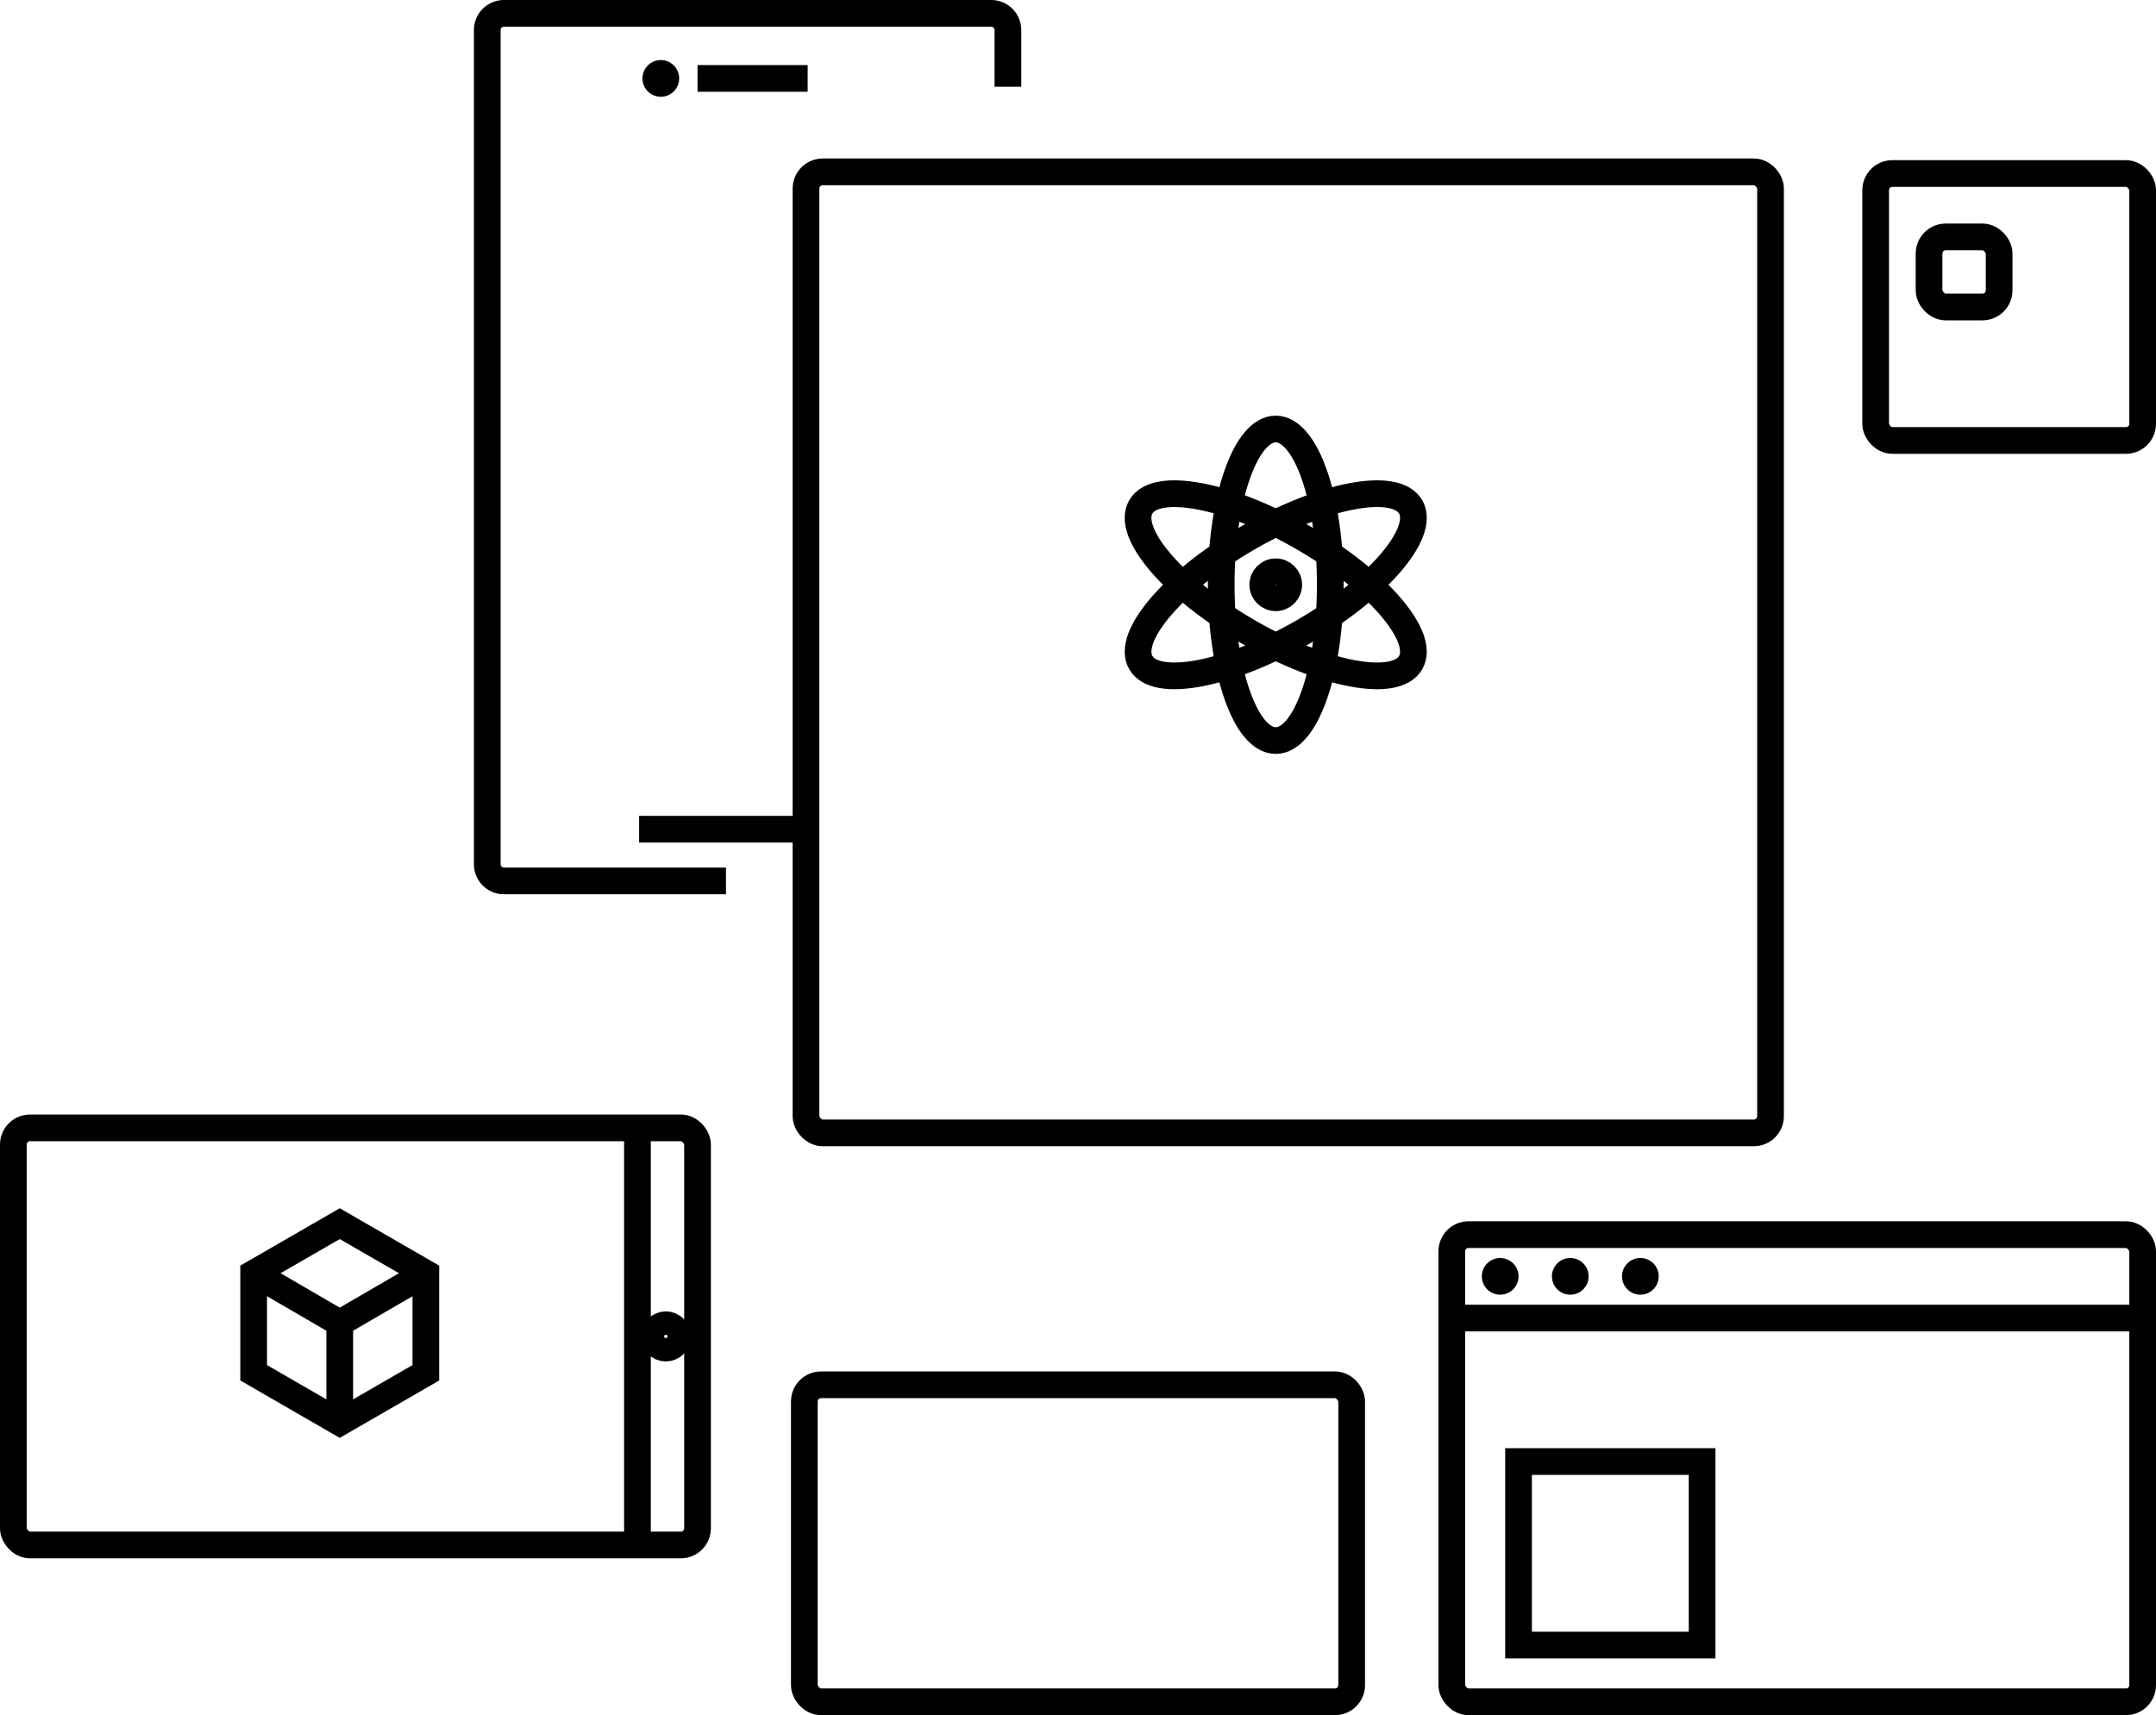 <svg xmlns="http://www.w3.org/2000/svg" viewBox="0 0 646 514"><defs><style>.cls-1,.cls-2{fill:none;}.cls-1{stroke:#000;stroke-miterlimit:10;stroke-width:8px;}</style></defs><title>Asset 2</title><g id="Layer_2" data-name="Layer 2"><g id="Layer_1-2" data-name="Layer 1"><rect class="cls-1" x="241.5" y="51.5" width="289" height="288" rx="5" ry="5"/><rect class="cls-1" x="562" y="52" width="80" height="80" rx="5" ry="5"/><rect class="cls-1" x="4" y="338" width="205" height="125" rx="5" ry="5"/><rect class="cls-1" x="435" y="370" width="207" height="140" rx="5" ry="5"/><rect class="cls-1" x="241" y="415" width="164" height="95" rx="5" ry="5"/><path class="cls-1" d="M217.52,264H151a5,5,0,0,1-5-5V9a5,5,0,0,1,5-5H297a5,5,0,0,1,5,5V26"/><line class="cls-1" x1="209" y1="23.5" x2="242" y2="23.5"/><line class="cls-1" x1="243.5" y1="248.5" x2="191.5" y2="248.5"/><circle cx="198" cy="23.5" r="5.5"/><line class="cls-1" x1="435" y1="395" x2="642" y2="395"/><line class="cls-1" x1="191" y1="338" x2="191" y2="463"/><rect class="cls-1" x="578" y="71" width="21" height="21" rx="5" ry="5"/><rect class="cls-1" x="455" y="438" width="55" height="55"/><circle cx="449.5" cy="382.5" r="5.5"/><circle class="cls-1" cx="199.5" cy="400.5" r="3.5"/><circle cx="470.5" cy="382.5" r="5.5"/><circle cx="491.5" cy="382.5" r="5.5"/><polygon class="cls-1" points="127.6 411.4 127.6 381.6 101.8 366.71 76 381.6 76 411.4 101.8 426.29 127.6 411.4"/><line class="cls-2" x1="76" y1="411.5" x2="101.8" y2="396.5"/><line class="cls-1" x1="127.6" y1="381.5" x2="101.8" y2="396.5"/><line class="cls-2" x1="101.8" y1="396.5" x2="127.6" y2="411.5"/><line class="cls-1" x1="101.8" y1="396.5" x2="76" y2="381.5"/><line class="cls-1" x1="101.8" y1="426.5" x2="101.8" y2="396.5"/><line class="cls-2" x1="101.8" y1="366.5" x2="101.8" y2="396.5"/><ellipse class="cls-1" cx="382.25" cy="175.25" rx="16.34" ry="46.68"/><ellipse class="cls-1" cx="382.25" cy="175.25" rx="16.34" ry="46.68" transform="translate(39.35 418.66) rotate(-60)"/><ellipse class="cls-1" cx="382.25" cy="175.25" rx="46.68" ry="16.34" transform="translate(-36.41 214.6) rotate(-30)"/><circle class="cls-1" cx="382.25" cy="175.25" r="3.89"/></g></g></svg>